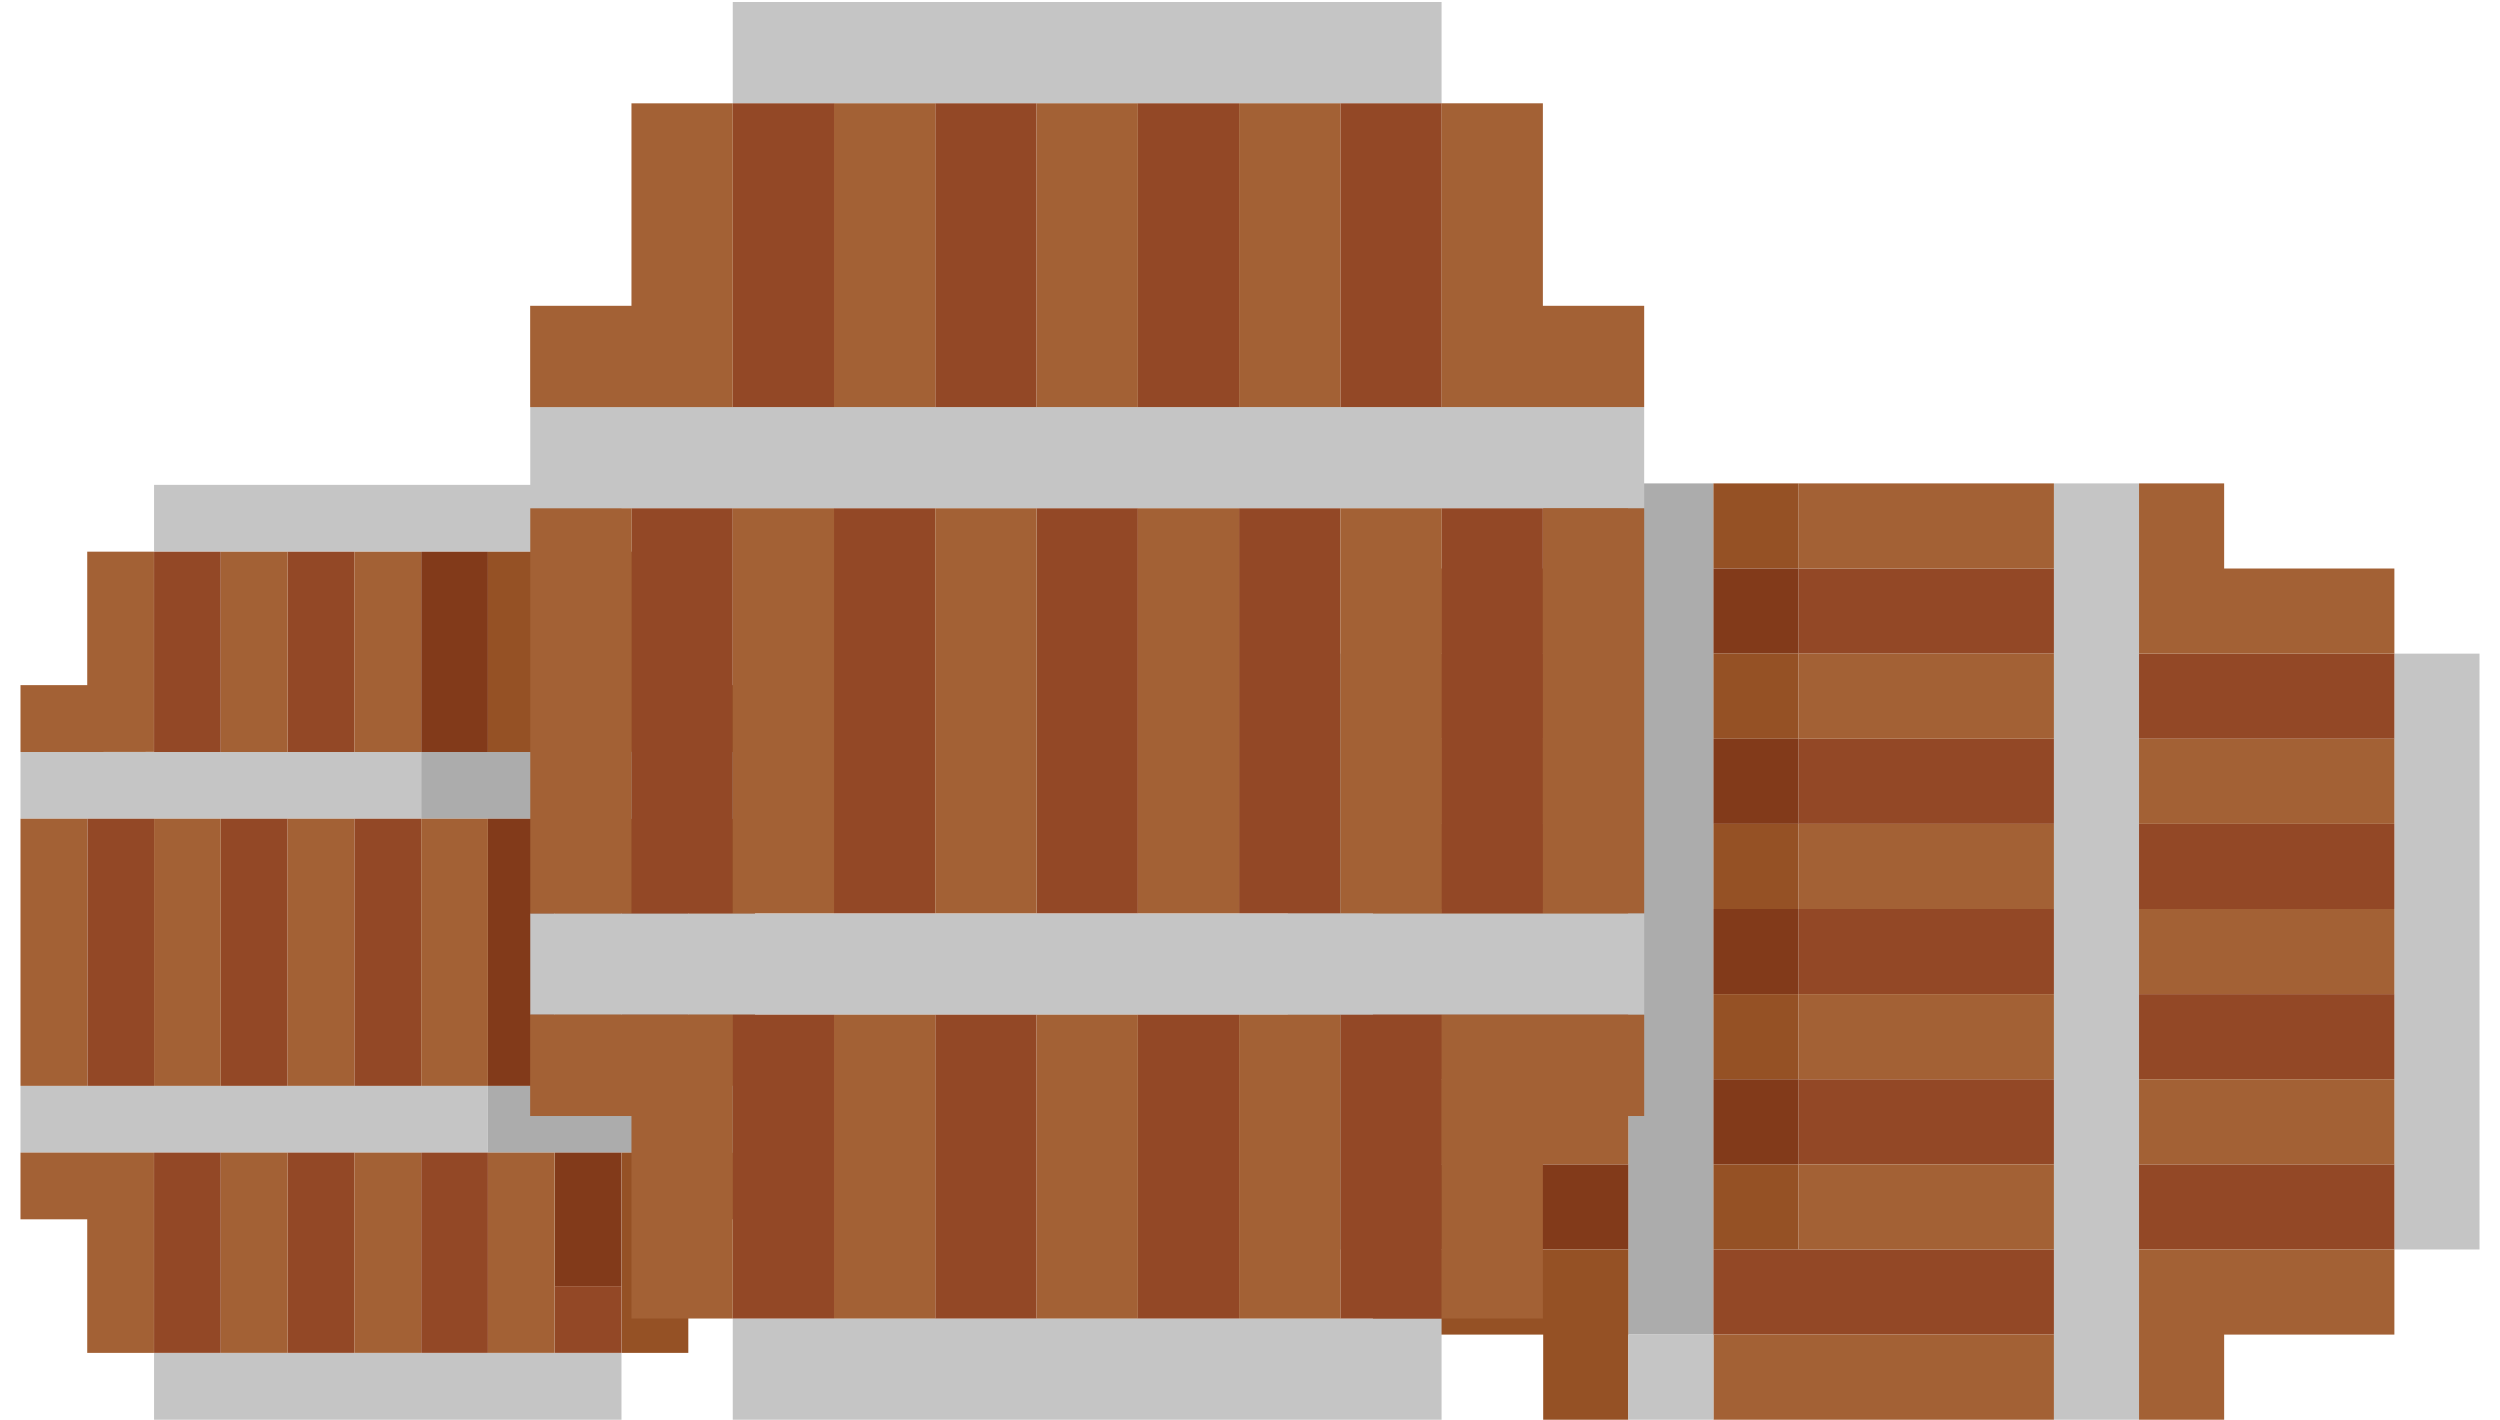 <?xml version="1.0" encoding="UTF-8"?>
<svg version="1.1" width="2379px" height="1351px" viewBox="0 0 2379 1351" xml:space="preserve" xmlns="http://www.w3.org/2000/svg">
<style type="text/css">
	.st0{fill:#C5C5C5;}
	.st1{fill:#ACACAC;}
	.st2{fill:#934826;}
	.st3{fill:#823A1A;}
	.st4{fill:#A36135;}
	.st5{fill:#955125;}
	.st6{fill-rule:evenodd;clip-rule:evenodd;fill:#A36135;}
	.st7{fill-rule:evenodd;clip-rule:evenodd;fill:#955125;}
</style>
			<rect class="st0" x="1225.5" y="622" width="81" height="567"/>
			<rect class="st0" x="2278.5" y="622" width="81" height="567"/>
			<rect class="st1" x="1549.5" y="460" width="81" height="810"/>
			<rect class="st0" x="1954.5" y="460" width="81" height="891"/>
			<rect class="st2" x="2035.5" y="1108" width="243" height="81"/>
			<rect class="st2" x="1306.5" y="622" width="243" height="81"/>
			<rect class="st2" x="1630.5" y="1189" width="324" height="81"/>
			<rect class="st2" x="1711.5" y="1027" width="243" height="81"/>
			<rect class="st2" x="1711.5" y="703" width="243" height="81"/>
			<rect class="st2" x="1711.5" y="865" width="243" height="81"/>
			<rect class="st2" x="1711.5" y="541" width="243" height="81"/>
			<rect class="st2" x="2035.5" y="946" width="243" height="81"/>
			<rect class="st2" x="1306.5" y="784" width="243" height="81"/>
			<rect class="st2" x="2035.5" y="784" width="243" height="81"/>
			<rect class="st2" x="1306.5" y="946" width="243" height="81"/>
			<rect class="st2" x="2035.5" y="622" width="243" height="81"/>
			<rect class="st3" x="1306.5" y="1108" width="243" height="81"/>
			<rect class="st4" x="2035.5" y="1027" width="243" height="81"/>
			<rect class="st4" x="1306.5" y="703" width="243" height="81"/>
			<rect class="st4" x="1630.5" y="1270" width="324" height="81"/>
			<rect class="st4" x="1711.5" y="460" width="243" height="81"/>
			<rect class="st5" x="1630.5" y="460" width="81" height="81"/>
			<rect class="st3" x="1630.5" y="541" width="81" height="81"/>
			<rect class="st5" x="1630.5" y="622" width="81" height="81"/>
			<rect class="st3" x="1630.5" y="703" width="81" height="81"/>
			<rect class="st5" x="1630.5" y="784" width="81" height="81"/>
			<rect class="st3" x="1630.5" y="865" width="81" height="81"/>
			<rect class="st5" x="1630.5" y="946" width="81" height="81"/>
			<rect class="st5" x="1630.5" y="1108" width="81" height="81"/>
			<rect class="st3" x="1630.5" y="1027" width="81" height="81"/>
			<rect class="st4" x="1711.5" y="1108" width="243" height="81"/>
			<rect class="st4" x="1711.5" y="784" width="243" height="81"/>
			<rect class="st4" x="1711.5" y="946" width="243" height="81"/>
			<rect class="st4" x="1711.5" y="622" width="243" height="81"/>
			<rect class="st4" x="2035.5" y="865" width="243" height="81"/>
			<rect class="st4" x="1306.5" y="865" width="243" height="81"/>
			<rect class="st4" x="2035.5" y="703" width="243" height="81"/>
			<rect class="st4" x="1306.5" y="1027" width="243" height="81"/>
			<path class="st6" d="m2035.5 1270v81h81v-81h162v-81h-243v81z"/>
			<path class="st6" d="m1549.5 541v-81h-81v81h-162v81h243v-81z"/>
			<path class="st6" d="m2035.5 541v-81h81v81h162v81h-243v-81z"/>
			<path class="st7" d="m1549.5 1270v81h-81v-81h-162v-81h243v81z"/>
		<rect class="st0" x="1549.5" y="1270" width="81" height="81"/>
		<rect class="st0" x="146.6" y="461.4" width="444.8" height="63.5"/>
		<rect class="st0" x="146.6" y="1287.5" width="444.8" height="63.5"/>
		<rect class="st0" x="19.5" y="715.6" width="381.2" height="63.5"/>
		<rect class="st1" x="400.8" y="715.6" width="317.7" height="63.5"/>
		<rect class="st1" x="464.3" y="1033.3" width="254.2" height="63.5"/>
		<rect class="st0" x="19.5" y="1033.3" width="444.8" height="63.5"/>
		<rect class="st2" x="146.6" y="1096.8" width="63.5" height="190.6"/>
		<rect class="st3" x="527.9" y="525" width="63.5" height="190.6"/>
		<rect class="st2" x="83.1" y="779.1" width="63.5" height="254.2"/>
		<rect class="st2" x="210.2" y="779.1" width="63.5" height="254.2"/>
		<rect class="st3" x="464.3" y="779.1" width="63.5" height="254.2"/>
		<rect class="st2" x="337.2" y="779.1" width="63.5" height="254.2"/>
		<rect class="st3" x="591.4" y="779.1" width="63.5" height="254.2"/>
		<rect class="st2" x="273.7" y="1096.8" width="63.5" height="190.6"/>
		<rect class="st3" x="400.8" y="525" width="63.5" height="190.6"/>
		<rect class="st2" x="400.8" y="1096.8" width="63.5" height="190.6"/>
		<rect class="st2" x="273.7" y="525" width="63.5" height="190.6"/>
		<rect class="st3" x="527.9" y="1096.8" width="63.5" height="127.1"/>
		<rect class="st2" x="146.6" y="525" width="63.5" height="190.6"/>
		<rect class="st4" x="210.2" y="1096.8" width="63.5" height="190.6"/>
		<rect class="st5" x="464.3" y="525" width="63.5" height="190.6"/>
		<rect class="st4" x="19.5" y="779.1" width="63.5" height="254.2"/>
		<rect class="st5" x="655" y="779.1" width="63.5" height="254.2"/>
		<rect class="st4" x="146.6" y="779.1" width="63.5" height="254.2"/>
		<rect class="st4" x="400.8" y="779.1" width="63.5" height="254.2"/>
		<rect class="st4" x="273.7" y="779.1" width="63.5" height="254.2"/>
		<rect class="st5" x="527.9" y="779.1" width="63.5" height="254.2"/>
		<rect class="st4" x="337.2" y="1096.8" width="63.5" height="190.6"/>
		<rect class="st4" x="337.2" y="525" width="63.5" height="190.6"/>
		<rect class="st4" x="464.3" y="1096.8" width="63.5" height="190.6"/>
		<rect class="st4" x="210.2" y="525" width="63.5" height="190.6"/>
		<path class="st6" d="m83.1 1096.8h-63.6v63.5h63.5v127.1h63.5v-190.6h-63.4z"/>
		<path class="st7" d="m655 715.6h63.5v-63.6h-63.5v-127h-63.5v190.5l63.5 0.1z"/>
		<path class="st7" d="m655 1096.8h63.5v63.5h-63.5v127.1h-63.5v-190.6h63.5z"/>
		<path class="st6" d="m83.1 715.6h-63.6v-63.6h63.5v-127h63.5v190.5l-63.4 0.1z"/>
		<rect class="st2" x="527.9" y="1223.9" width="63.5" height="63.5"/>
		<rect class="st0" x="697.3" y="1.9" width="674.5" height="96.4"/>
		<rect class="st0" x="697.3" y="1254.6" width="674.5" height="96.4"/>
		<rect class="st0" x="504.6" y="387.4" width="1060" height="96.4"/>
		<rect class="st0" x="504.6" y="869.2" width="1060" height="96.4"/>
		<rect class="st2" x="697.3" y="965.6" width="96.4" height="289.1"/>
		<rect class="st2" x="1275.5" y="98.3" width="96.4" height="289.1"/>
		<rect class="st2" x="600.9" y="483.7" width="96.4" height="385.4"/>
		<rect class="st2" x="793.6" y="483.7" width="96.4" height="385.4"/>
		<rect class="st2" x="1179.1" y="483.7" width="96.4" height="385.4"/>
		<rect class="st2" x="986.4" y="483.7" width="96.4" height="385.4"/>
		<rect class="st2" x="1371.8" y="483.7" width="96.4" height="385.4"/>
		<rect class="st2" x="890" y="965.6" width="96.4" height="289.1"/>
		<rect class="st2" x="1082.7" y="98.3" width="96.4" height="289.1"/>
		<rect class="st2" x="1082.7" y="965.6" width="96.4" height="289.1"/>
		<rect class="st2" x="890" y="98.3" width="96.4" height="289.1"/>
		<rect class="st2" x="1275.5" y="965.6" width="96.4" height="289.1"/>
		<rect class="st2" x="697.3" y="98.3" width="96.4" height="289.1"/>
		<rect class="st4" x="793.6" y="965.6" width="96.4" height="289.1"/>
		<rect class="st4" x="1179.1" y="98.3" width="96.4" height="289.1"/>
		<rect class="st4" x="504.6" y="483.7" width="96.4" height="385.4"/>
		<rect class="st4" x="1468.2" y="483.7" width="96.4" height="385.4"/>
		<rect class="st4" x="697.3" y="483.7" width="96.4" height="385.4"/>
		<rect class="st4" x="1082.7" y="483.7" width="96.4" height="385.4"/>
		<rect class="st4" x="890" y="483.7" width="96.4" height="385.4"/>
		<rect class="st4" x="1275.5" y="483.7" width="96.4" height="385.4"/>
		<rect class="st4" x="986.4" y="965.6" width="96.4" height="289.1"/>
		<rect class="st4" x="986.4" y="98.3" width="96.4" height="289.1"/>
		<rect class="st4" x="1179.1" y="965.6" width="96.4" height="289.1"/>
		<rect class="st4" x="793.6" y="98.3" width="96.4" height="289.1"/>
		<path class="st6" d="m600.9 965.6h-96.4v96.4h96.4v192.7h96.4v-289.1h-96.4z"/>
		<path class="st6" d="m1468.2 387.4h96.4v-96.4h-96.4v-192.7h-96.4v289.1h96.4z"/>
		<path class="st6" d="m1468.2 965.6h96.4v96.4h-96.4v192.7h-96.4v-289.1h96.4z"/>
		<path class="st6" d="M600.9,387.4h-96.4V291h96.4V98.3h96.4V291v96.4H600.9z"/>
</svg>
